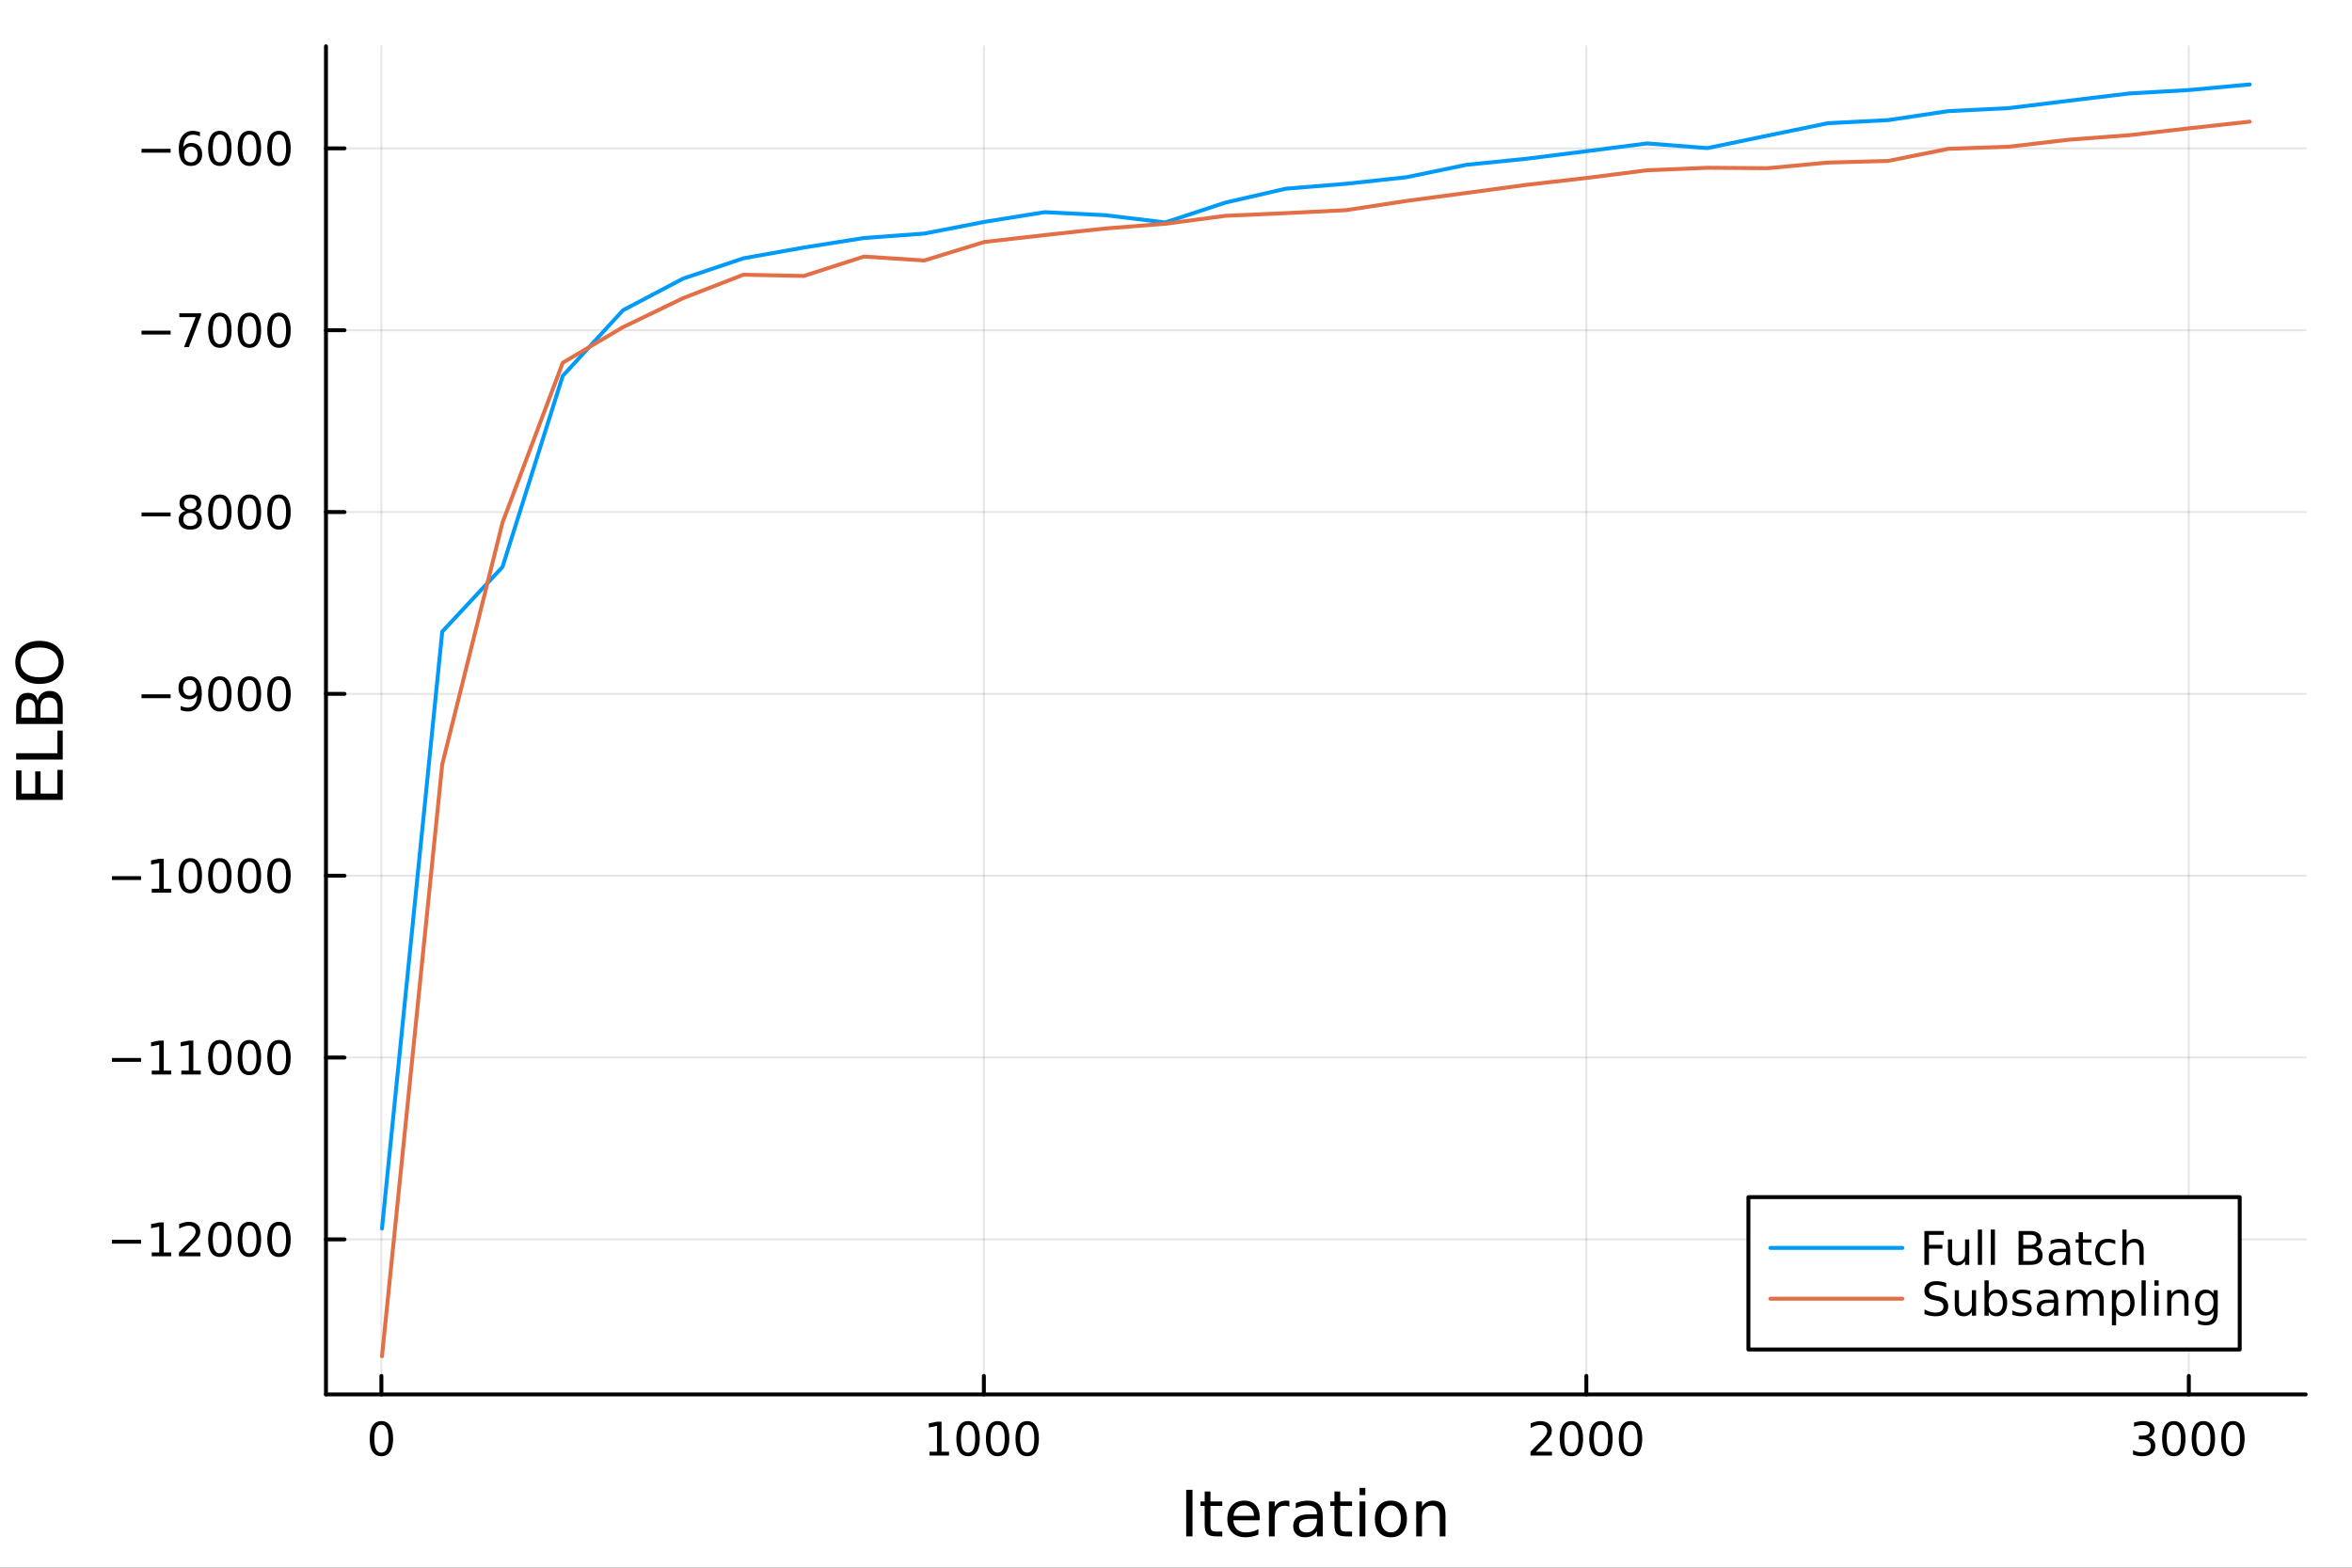 <?xml version="1.0" encoding="utf-8"?>
<svg xmlns="http://www.w3.org/2000/svg" xmlns:xlink="http://www.w3.org/1999/xlink" width="600" height="400" viewBox="0 0 2400 1600">
<rect x="0" y="0" width="2400" height="1600" fill="#333333" stroke="none"/>
<defs>
  <clipPath id="clip360">
    <rect x="0" y="0" width="2400" height="1600"/>
  </clipPath>
</defs>
<path clip-path="url(#clip360)" d="M0 1600 L2400 1600 L2400 0 L0 0  Z" fill="#ffffff" fill-rule="evenodd" fill-opacity="1"/>
<defs>
  <clipPath id="clip361">
    <rect x="480" y="0" width="1681" height="1600"/>
  </clipPath>
</defs>
<path clip-path="url(#clip360)" d="M332.62 1423.18 L2352.76 1423.18 L2352.76 47.244 L332.62 47.244  Z" fill="#ffffff" fill-rule="evenodd" fill-opacity="1"/>
<defs>
  <clipPath id="clip362">
    <rect x="332" y="47" width="2021" height="1377"/>
  </clipPath>
</defs>
<polyline clip-path="url(#clip362)" style="stroke:#000000; stroke-linecap:round; stroke-linejoin:round; stroke-width:2; stroke-opacity:0.1; fill:none" points="389.179,1423.18 389.179,47.244 "/>
<polyline clip-path="url(#clip362)" style="stroke:#000000; stroke-linecap:round; stroke-linejoin:round; stroke-width:2; stroke-opacity:0.1; fill:none" points="1003.95,1423.18 1003.95,47.244 "/>
<polyline clip-path="url(#clip362)" style="stroke:#000000; stroke-linecap:round; stroke-linejoin:round; stroke-width:2; stroke-opacity:0.1; fill:none" points="1618.72,1423.18 1618.72,47.244 "/>
<polyline clip-path="url(#clip362)" style="stroke:#000000; stroke-linecap:round; stroke-linejoin:round; stroke-width:2; stroke-opacity:0.1; fill:none" points="2233.49,1423.18 2233.49,47.244 "/>
<polyline clip-path="url(#clip362)" style="stroke:#000000; stroke-linecap:round; stroke-linejoin:round; stroke-width:2; stroke-opacity:0.1; fill:none" points="332.62,1264.92 2352.76,1264.92 "/>
<polyline clip-path="url(#clip362)" style="stroke:#000000; stroke-linecap:round; stroke-linejoin:round; stroke-width:2; stroke-opacity:0.1; fill:none" points="332.62,1079.34 2352.76,1079.34 "/>
<polyline clip-path="url(#clip362)" style="stroke:#000000; stroke-linecap:round; stroke-linejoin:round; stroke-width:2; stroke-opacity:0.1; fill:none" points="332.62,893.756 2352.76,893.756 "/>
<polyline clip-path="url(#clip362)" style="stroke:#000000; stroke-linecap:round; stroke-linejoin:round; stroke-width:2; stroke-opacity:0.1; fill:none" points="332.62,708.177 2352.76,708.177 "/>
<polyline clip-path="url(#clip362)" style="stroke:#000000; stroke-linecap:round; stroke-linejoin:round; stroke-width:2; stroke-opacity:0.1; fill:none" points="332.62,522.597 2352.76,522.597 "/>
<polyline clip-path="url(#clip362)" style="stroke:#000000; stroke-linecap:round; stroke-linejoin:round; stroke-width:2; stroke-opacity:0.1; fill:none" points="332.62,337.017 2352.76,337.017 "/>
<polyline clip-path="url(#clip362)" style="stroke:#000000; stroke-linecap:round; stroke-linejoin:round; stroke-width:2; stroke-opacity:0.1; fill:none" points="332.62,151.438 2352.76,151.438 "/>
<polyline clip-path="url(#clip360)" style="stroke:#000000; stroke-linecap:round; stroke-linejoin:round; stroke-width:4; stroke-opacity:1; fill:none" points="332.62,1423.18 2352.76,1423.18 "/>
<polyline clip-path="url(#clip360)" style="stroke:#000000; stroke-linecap:round; stroke-linejoin:round; stroke-width:4; stroke-opacity:1; fill:none" points="389.179,1423.18 389.179,1404.28 "/>
<polyline clip-path="url(#clip360)" style="stroke:#000000; stroke-linecap:round; stroke-linejoin:round; stroke-width:4; stroke-opacity:1; fill:none" points="1003.95,1423.18 1003.95,1404.28 "/>
<polyline clip-path="url(#clip360)" style="stroke:#000000; stroke-linecap:round; stroke-linejoin:round; stroke-width:4; stroke-opacity:1; fill:none" points="1618.72,1423.18 1618.72,1404.28 "/>
<polyline clip-path="url(#clip360)" style="stroke:#000000; stroke-linecap:round; stroke-linejoin:round; stroke-width:4; stroke-opacity:1; fill:none" points="2233.49,1423.18 2233.49,1404.28 "/>
<path clip-path="url(#clip360)" d="M389.179 1454.1 Q385.568 1454.1 383.739 1457.66 Q381.934 1461.2 381.934 1468.33 Q381.934 1475.44 383.739 1479.01 Q385.568 1482.55 389.179 1482.55 Q392.813 1482.55 394.619 1479.01 Q396.448 1475.44 396.448 1468.33 Q396.448 1461.2 394.619 1457.66 Q392.813 1454.1 389.179 1454.1 M389.179 1450.39 Q394.989 1450.39 398.045 1455 Q401.124 1459.58 401.124 1468.33 Q401.124 1477.06 398.045 1481.67 Q394.989 1486.25 389.179 1486.25 Q383.369 1486.25 380.29 1481.67 Q377.235 1477.06 377.235 1468.33 Q377.235 1459.58 380.29 1455 Q383.369 1450.39 389.179 1450.39 Z" fill="#000000" fill-rule="nonzero" fill-opacity="1" /><path clip-path="url(#clip360)" d="M948.475 1481.64 L956.114 1481.64 L956.114 1455.28 L947.804 1456.95 L947.804 1452.69 L956.068 1451.02 L960.744 1451.02 L960.744 1481.64 L968.383 1481.64 L968.383 1485.58 L948.475 1485.58 L948.475 1481.64 Z" fill="#000000" fill-rule="nonzero" fill-opacity="1" /><path clip-path="url(#clip360)" d="M987.827 1454.1 Q984.216 1454.1 982.387 1457.66 Q980.582 1461.2 980.582 1468.33 Q980.582 1475.44 982.387 1479.01 Q984.216 1482.55 987.827 1482.55 Q991.461 1482.55 993.267 1479.01 Q995.095 1475.44 995.095 1468.33 Q995.095 1461.2 993.267 1457.66 Q991.461 1454.1 987.827 1454.1 M987.827 1450.39 Q993.637 1450.39 996.693 1455 Q999.771 1459.58 999.771 1468.33 Q999.771 1477.06 996.693 1481.67 Q993.637 1486.25 987.827 1486.25 Q982.017 1486.25 978.938 1481.67 Q975.883 1477.06 975.883 1468.33 Q975.883 1459.58 978.938 1455 Q982.017 1450.39 987.827 1450.39 Z" fill="#000000" fill-rule="nonzero" fill-opacity="1" /><path clip-path="url(#clip360)" d="M1017.99 1454.1 Q1014.38 1454.1 1012.55 1457.66 Q1010.74 1461.2 1010.74 1468.33 Q1010.74 1475.44 1012.55 1479.01 Q1014.38 1482.55 1017.99 1482.55 Q1021.62 1482.55 1023.43 1479.01 Q1025.26 1475.44 1025.26 1468.33 Q1025.26 1461.2 1023.43 1457.66 Q1021.62 1454.1 1017.99 1454.1 M1017.99 1450.39 Q1023.8 1450.39 1026.85 1455 Q1029.93 1459.58 1029.93 1468.33 Q1029.93 1477.06 1026.85 1481.67 Q1023.8 1486.25 1017.99 1486.25 Q1012.18 1486.25 1009.1 1481.67 Q1006.04 1477.06 1006.04 1468.33 Q1006.04 1459.58 1009.1 1455 Q1012.18 1450.39 1017.99 1450.39 Z" fill="#000000" fill-rule="nonzero" fill-opacity="1" /><path clip-path="url(#clip360)" d="M1048.15 1454.1 Q1044.54 1454.1 1042.71 1457.66 Q1040.91 1461.2 1040.91 1468.33 Q1040.91 1475.44 1042.71 1479.01 Q1044.54 1482.55 1048.15 1482.55 Q1051.78 1482.55 1053.59 1479.01 Q1055.42 1475.44 1055.42 1468.33 Q1055.42 1461.2 1053.59 1457.66 Q1051.78 1454.1 1048.15 1454.1 M1048.15 1450.39 Q1053.96 1450.39 1057.02 1455 Q1060.1 1459.58 1060.1 1468.33 Q1060.1 1477.06 1057.02 1481.67 Q1053.96 1486.25 1048.15 1486.25 Q1042.34 1486.25 1039.26 1481.67 Q1036.21 1477.06 1036.21 1468.33 Q1036.21 1459.58 1039.26 1455 Q1042.34 1450.39 1048.15 1450.39 Z" fill="#000000" fill-rule="nonzero" fill-opacity="1" /><path clip-path="url(#clip360)" d="M1567.33 1481.64 L1583.65 1481.64 L1583.65 1485.58 L1561.71 1485.58 L1561.71 1481.64 Q1564.37 1478.89 1568.95 1474.26 Q1573.56 1469.61 1574.74 1468.27 Q1576.98 1465.74 1577.86 1464.01 Q1578.77 1462.25 1578.77 1460.56 Q1578.77 1457.8 1576.82 1456.07 Q1574.9 1454.33 1571.8 1454.33 Q1569.6 1454.33 1567.15 1455.09 Q1564.72 1455.86 1561.94 1457.41 L1561.94 1452.69 Q1564.76 1451.55 1567.22 1450.97 Q1569.67 1450.39 1571.71 1450.39 Q1577.08 1450.39 1580.27 1453.08 Q1583.47 1455.77 1583.47 1460.26 Q1583.47 1462.39 1582.66 1464.31 Q1581.87 1466.2 1579.76 1468.8 Q1579.18 1469.47 1576.08 1472.69 Q1572.98 1475.88 1567.33 1481.64 Z" fill="#000000" fill-rule="nonzero" fill-opacity="1" /><path clip-path="url(#clip360)" d="M1603.47 1454.1 Q1599.85 1454.1 1598.03 1457.66 Q1596.22 1461.2 1596.22 1468.33 Q1596.22 1475.44 1598.03 1479.01 Q1599.85 1482.55 1603.47 1482.55 Q1607.1 1482.55 1608.91 1479.01 Q1610.73 1475.44 1610.73 1468.33 Q1610.73 1461.2 1608.91 1457.66 Q1607.1 1454.1 1603.47 1454.1 M1603.47 1450.39 Q1609.28 1450.39 1612.33 1455 Q1615.41 1459.58 1615.41 1468.33 Q1615.41 1477.06 1612.33 1481.67 Q1609.28 1486.25 1603.47 1486.25 Q1597.66 1486.25 1594.58 1481.67 Q1591.52 1477.06 1591.52 1468.33 Q1591.52 1459.58 1594.58 1455 Q1597.66 1450.39 1603.47 1450.39 Z" fill="#000000" fill-rule="nonzero" fill-opacity="1" /><path clip-path="url(#clip360)" d="M1633.63 1454.1 Q1630.02 1454.1 1628.19 1457.66 Q1626.38 1461.2 1626.38 1468.33 Q1626.38 1475.44 1628.19 1479.01 Q1630.02 1482.55 1633.63 1482.55 Q1637.26 1482.55 1639.07 1479.01 Q1640.9 1475.44 1640.9 1468.33 Q1640.9 1461.2 1639.07 1457.66 Q1637.26 1454.1 1633.63 1454.1 M1633.63 1450.39 Q1639.44 1450.39 1642.49 1455 Q1645.57 1459.58 1645.57 1468.33 Q1645.57 1477.06 1642.49 1481.67 Q1639.44 1486.25 1633.63 1486.25 Q1627.82 1486.25 1624.74 1481.67 Q1621.68 1477.06 1621.68 1468.33 Q1621.68 1459.58 1624.74 1455 Q1627.82 1450.39 1633.63 1450.39 Z" fill="#000000" fill-rule="nonzero" fill-opacity="1" /><path clip-path="url(#clip360)" d="M1663.79 1454.1 Q1660.18 1454.1 1658.35 1457.66 Q1656.54 1461.2 1656.54 1468.33 Q1656.54 1475.44 1658.35 1479.01 Q1660.18 1482.55 1663.79 1482.55 Q1667.42 1482.55 1669.23 1479.01 Q1671.06 1475.44 1671.06 1468.33 Q1671.06 1461.2 1669.23 1457.66 Q1667.42 1454.1 1663.79 1454.1 M1663.79 1450.39 Q1669.6 1450.39 1672.65 1455 Q1675.73 1459.58 1675.73 1468.33 Q1675.73 1477.06 1672.65 1481.67 Q1669.6 1486.25 1663.79 1486.25 Q1657.98 1486.25 1654.9 1481.67 Q1651.84 1477.06 1651.84 1468.33 Q1651.84 1459.58 1654.9 1455 Q1657.98 1450.39 1663.79 1450.39 Z" fill="#000000" fill-rule="nonzero" fill-opacity="1" /><path clip-path="url(#clip360)" d="M2192.17 1466.95 Q2195.53 1467.66 2197.4 1469.93 Q2199.3 1472.2 2199.3 1475.53 Q2199.3 1480.65 2195.78 1483.45 Q2192.26 1486.25 2185.78 1486.25 Q2183.61 1486.25 2181.29 1485.81 Q2179 1485.39 2176.55 1484.54 L2176.55 1480.02 Q2178.49 1481.16 2180.81 1481.74 Q2183.12 1482.32 2185.64 1482.32 Q2190.04 1482.32 2192.33 1480.58 Q2194.65 1478.84 2194.65 1475.53 Q2194.65 1472.48 2192.5 1470.77 Q2190.37 1469.03 2186.55 1469.03 L2182.52 1469.03 L2182.52 1465.19 L2186.73 1465.19 Q2190.18 1465.19 2192.01 1463.82 Q2193.84 1462.43 2193.84 1459.84 Q2193.84 1457.18 2191.94 1455.77 Q2190.06 1454.33 2186.55 1454.33 Q2184.62 1454.33 2182.43 1454.75 Q2180.23 1455.16 2177.59 1456.04 L2177.59 1451.88 Q2180.25 1451.14 2182.56 1450.77 Q2184.9 1450.39 2186.96 1450.39 Q2192.29 1450.39 2195.39 1452.83 Q2198.49 1455.23 2198.49 1459.35 Q2198.49 1462.22 2196.85 1464.21 Q2195.2 1466.18 2192.17 1466.95 Z" fill="#000000" fill-rule="nonzero" fill-opacity="1" /><path clip-path="url(#clip360)" d="M2218.17 1454.1 Q2214.56 1454.1 2212.73 1457.66 Q2210.92 1461.2 2210.92 1468.33 Q2210.92 1475.44 2212.73 1479.01 Q2214.56 1482.55 2218.17 1482.55 Q2221.8 1482.55 2223.61 1479.01 Q2225.43 1475.44 2225.43 1468.33 Q2225.43 1461.2 2223.61 1457.66 Q2221.8 1454.1 2218.17 1454.1 M2218.17 1450.39 Q2223.98 1450.39 2227.03 1455 Q2230.11 1459.58 2230.11 1468.33 Q2230.11 1477.06 2227.03 1481.67 Q2223.98 1486.25 2218.17 1486.25 Q2212.36 1486.25 2209.28 1481.67 Q2206.22 1477.06 2206.22 1468.33 Q2206.22 1459.58 2209.28 1455 Q2212.36 1450.39 2218.17 1450.39 Z" fill="#000000" fill-rule="nonzero" fill-opacity="1" /><path clip-path="url(#clip360)" d="M2248.33 1454.1 Q2244.72 1454.1 2242.89 1457.66 Q2241.08 1461.2 2241.08 1468.33 Q2241.08 1475.44 2242.89 1479.01 Q2244.72 1482.55 2248.33 1482.55 Q2251.96 1482.55 2253.77 1479.01 Q2255.6 1475.44 2255.6 1468.33 Q2255.6 1461.2 2253.77 1457.66 Q2251.96 1454.1 2248.33 1454.1 M2248.33 1450.39 Q2254.14 1450.39 2257.19 1455 Q2260.27 1459.58 2260.27 1468.33 Q2260.27 1477.06 2257.19 1481.67 Q2254.14 1486.25 2248.33 1486.25 Q2242.52 1486.25 2239.44 1481.67 Q2236.38 1477.06 2236.38 1468.33 Q2236.38 1459.58 2239.44 1455 Q2242.52 1450.39 2248.33 1450.39 Z" fill="#000000" fill-rule="nonzero" fill-opacity="1" /><path clip-path="url(#clip360)" d="M2278.49 1454.1 Q2274.88 1454.1 2273.05 1457.66 Q2271.24 1461.2 2271.24 1468.33 Q2271.24 1475.44 2273.05 1479.01 Q2274.88 1482.55 2278.49 1482.55 Q2282.12 1482.55 2283.93 1479.01 Q2285.76 1475.44 2285.76 1468.33 Q2285.76 1461.2 2283.93 1457.66 Q2282.12 1454.1 2278.49 1454.1 M2278.49 1450.39 Q2284.3 1450.39 2287.36 1455 Q2290.43 1459.58 2290.43 1468.33 Q2290.43 1477.06 2287.36 1481.67 Q2284.3 1486.25 2278.49 1486.25 Q2272.68 1486.25 2269.6 1481.67 Q2266.55 1477.06 2266.55 1468.33 Q2266.55 1459.58 2269.6 1455 Q2272.68 1450.39 2278.49 1450.39 Z" fill="#000000" fill-rule="nonzero" fill-opacity="1" /><path clip-path="url(#clip360)" d="M1210.41 1520.52 L1216.84 1520.52 L1216.84 1568.04 L1210.41 1568.04 L1210.41 1520.52 Z" fill="#000000" fill-rule="nonzero" fill-opacity="1" /><path clip-path="url(#clip360)" d="M1235.17 1522.27 L1235.17 1532.4 L1247.23 1532.4 L1247.23 1536.95 L1235.17 1536.95 L1235.17 1556.3 Q1235.17 1560.66 1236.35 1561.9 Q1237.56 1563.14 1241.22 1563.14 L1247.23 1563.14 L1247.23 1568.04 L1241.22 1568.04 Q1234.44 1568.04 1231.86 1565.53 Q1229.28 1562.98 1229.28 1556.3 L1229.28 1536.95 L1224.99 1536.95 L1224.99 1532.4 L1229.28 1532.4 L1229.28 1522.27 L1235.17 1522.27 Z" fill="#000000" fill-rule="nonzero" fill-opacity="1" /><path clip-path="url(#clip360)" d="M1285.43 1548.76 L1285.43 1551.62 L1258.5 1551.62 Q1258.88 1557.67 1262.13 1560.85 Q1265.41 1564 1271.23 1564 Q1274.61 1564 1277.76 1563.17 Q1280.94 1562.35 1284.06 1560.69 L1284.06 1566.23 Q1280.91 1567.57 1277.6 1568.27 Q1274.29 1568.97 1270.88 1568.97 Q1262.35 1568.97 1257.36 1564 Q1252.39 1559.04 1252.39 1550.57 Q1252.39 1541.82 1257.1 1536.69 Q1261.84 1531.54 1269.86 1531.54 Q1277.06 1531.54 1281.23 1536.18 Q1285.43 1540.8 1285.43 1548.76 M1279.57 1547.04 Q1279.51 1542.23 1276.87 1539.37 Q1274.26 1536.5 1269.93 1536.5 Q1265.03 1536.5 1262.07 1539.27 Q1259.14 1542.04 1258.69 1547.07 L1279.57 1547.04 Z" fill="#000000" fill-rule="nonzero" fill-opacity="1" /><path clip-path="url(#clip360)" d="M1315.7 1537.87 Q1314.71 1537.3 1313.53 1537.04 Q1312.39 1536.76 1310.99 1536.76 Q1306.02 1536.76 1303.35 1540 Q1300.71 1543.22 1300.71 1549.27 L1300.71 1568.04 L1294.82 1568.04 L1294.82 1532.4 L1300.71 1532.4 L1300.71 1537.93 Q1302.55 1534.69 1305.51 1533.13 Q1308.47 1531.54 1312.71 1531.54 Q1313.31 1531.54 1314.04 1531.63 Q1314.77 1531.7 1315.67 1531.85 L1315.7 1537.87 Z" fill="#000000" fill-rule="nonzero" fill-opacity="1" /><path clip-path="url(#clip360)" d="M1338.04 1550.12 Q1330.94 1550.12 1328.21 1551.75 Q1325.47 1553.37 1325.47 1557.29 Q1325.47 1560.4 1327.51 1562.25 Q1329.57 1564.07 1333.11 1564.07 Q1337.98 1564.07 1340.91 1560.63 Q1343.87 1557.16 1343.87 1551.43 L1343.87 1550.12 L1338.04 1550.12 M1349.72 1547.71 L1349.72 1568.04 L1343.87 1568.04 L1343.87 1562.63 Q1341.86 1565.88 1338.87 1567.44 Q1335.88 1568.97 1331.55 1568.97 Q1326.07 1568.97 1322.83 1565.91 Q1319.61 1562.82 1319.61 1557.67 Q1319.61 1551.65 1323.62 1548.6 Q1327.67 1545.54 1335.65 1545.54 L1343.87 1545.54 L1343.87 1544.97 Q1343.87 1540.93 1341.19 1538.73 Q1338.55 1536.5 1333.74 1536.5 Q1330.69 1536.5 1327.79 1537.23 Q1324.9 1537.97 1322.22 1539.43 L1322.22 1534.02 Q1325.44 1532.78 1328.46 1532.17 Q1331.48 1531.54 1334.35 1531.54 Q1342.08 1531.54 1345.9 1535.55 Q1349.72 1539.56 1349.72 1547.71 Z" fill="#000000" fill-rule="nonzero" fill-opacity="1" /><path clip-path="url(#clip360)" d="M1367.58 1522.27 L1367.58 1532.4 L1379.64 1532.4 L1379.64 1536.95 L1367.58 1536.95 L1367.58 1556.3 Q1367.58 1560.66 1368.76 1561.9 Q1369.97 1563.14 1373.63 1563.14 L1379.64 1563.14 L1379.64 1568.04 L1373.63 1568.04 Q1366.85 1568.04 1364.27 1565.53 Q1361.69 1562.98 1361.69 1556.3 L1361.69 1536.95 L1357.39 1536.95 L1357.39 1532.4 L1361.69 1532.4 L1361.69 1522.27 L1367.58 1522.27 Z" fill="#000000" fill-rule="nonzero" fill-opacity="1" /><path clip-path="url(#clip360)" d="M1387.34 1532.4 L1393.2 1532.4 L1393.2 1568.04 L1387.34 1568.04 L1387.34 1532.4 M1387.34 1518.52 L1393.2 1518.52 L1393.2 1525.93 L1387.34 1525.93 L1387.34 1518.52 Z" fill="#000000" fill-rule="nonzero" fill-opacity="1" /><path clip-path="url(#clip360)" d="M1419.27 1536.5 Q1414.56 1536.5 1411.82 1540.19 Q1409.08 1543.85 1409.08 1550.25 Q1409.08 1556.65 1411.79 1560.34 Q1414.53 1564 1419.27 1564 Q1423.95 1564 1426.68 1560.31 Q1429.42 1556.62 1429.42 1550.25 Q1429.42 1543.92 1426.68 1540.23 Q1423.95 1536.5 1419.27 1536.5 M1419.27 1531.54 Q1426.91 1531.54 1431.27 1536.5 Q1435.63 1541.47 1435.63 1550.25 Q1435.63 1559 1431.27 1564 Q1426.91 1568.97 1419.27 1568.97 Q1411.6 1568.97 1407.24 1564 Q1402.91 1559 1402.91 1550.25 Q1402.91 1541.47 1407.24 1536.5 Q1411.6 1531.54 1419.27 1531.54 Z" fill="#000000" fill-rule="nonzero" fill-opacity="1" /><path clip-path="url(#clip360)" d="M1474.97 1546.53 L1474.97 1568.04 L1469.11 1568.04 L1469.11 1546.72 Q1469.11 1541.66 1467.14 1539.14 Q1465.16 1536.63 1461.22 1536.63 Q1456.48 1536.63 1453.74 1539.65 Q1451 1542.68 1451 1547.9 L1451 1568.04 L1445.11 1568.04 L1445.11 1532.4 L1451 1532.4 L1451 1537.93 Q1453.1 1534.72 1455.93 1533.13 Q1458.8 1531.54 1462.52 1531.54 Q1468.67 1531.54 1471.82 1535.36 Q1474.97 1539.14 1474.97 1546.53 Z" fill="#000000" fill-rule="nonzero" fill-opacity="1" /><polyline clip-path="url(#clip360)" style="stroke:#000000; stroke-linecap:round; stroke-linejoin:round; stroke-width:4; stroke-opacity:1; fill:none" points="332.62,1423.18 332.62,47.244 "/>
<polyline clip-path="url(#clip360)" style="stroke:#000000; stroke-linecap:round; stroke-linejoin:round; stroke-width:4; stroke-opacity:1; fill:none" points="332.62,1264.92 351.518,1264.92 "/>
<polyline clip-path="url(#clip360)" style="stroke:#000000; stroke-linecap:round; stroke-linejoin:round; stroke-width:4; stroke-opacity:1; fill:none" points="332.62,1079.34 351.518,1079.34 "/>
<polyline clip-path="url(#clip360)" style="stroke:#000000; stroke-linecap:round; stroke-linejoin:round; stroke-width:4; stroke-opacity:1; fill:none" points="332.62,893.756 351.518,893.756 "/>
<polyline clip-path="url(#clip360)" style="stroke:#000000; stroke-linecap:round; stroke-linejoin:round; stroke-width:4; stroke-opacity:1; fill:none" points="332.62,708.177 351.518,708.177 "/>
<polyline clip-path="url(#clip360)" style="stroke:#000000; stroke-linecap:round; stroke-linejoin:round; stroke-width:4; stroke-opacity:1; fill:none" points="332.62,522.597 351.518,522.597 "/>
<polyline clip-path="url(#clip360)" style="stroke:#000000; stroke-linecap:round; stroke-linejoin:round; stroke-width:4; stroke-opacity:1; fill:none" points="332.62,337.017 351.518,337.017 "/>
<polyline clip-path="url(#clip360)" style="stroke:#000000; stroke-linecap:round; stroke-linejoin:round; stroke-width:4; stroke-opacity:1; fill:none" points="332.62,151.438 351.518,151.438 "/>
<path clip-path="url(#clip360)" d="M114.26 1265.37 L143.936 1265.37 L143.936 1269.3 L114.26 1269.3 L114.26 1265.37 Z" fill="#000000" fill-rule="nonzero" fill-opacity="1" /><path clip-path="url(#clip360)" d="M154.839 1278.26 L162.477 1278.26 L162.477 1251.89 L154.167 1253.56 L154.167 1249.3 L162.431 1247.64 L167.107 1247.64 L167.107 1278.26 L174.746 1278.26 L174.746 1282.2 L154.839 1282.2 L154.839 1278.26 Z" fill="#000000" fill-rule="nonzero" fill-opacity="1" /><path clip-path="url(#clip360)" d="M188.218 1278.26 L204.537 1278.26 L204.537 1282.2 L182.593 1282.2 L182.593 1278.26 Q185.255 1275.51 189.838 1270.88 Q194.445 1266.22 195.625 1264.88 Q197.871 1262.36 198.75 1260.62 Q199.653 1258.86 199.653 1257.17 Q199.653 1254.42 197.709 1252.68 Q195.787 1250.95 192.686 1250.95 Q190.487 1250.95 188.033 1251.71 Q185.602 1252.47 182.825 1254.02 L182.825 1249.3 Q185.649 1248.17 188.102 1247.59 Q190.556 1247.01 192.593 1247.01 Q197.963 1247.01 201.158 1249.7 Q204.352 1252.38 204.352 1256.87 Q204.352 1259 203.542 1260.92 Q202.755 1262.82 200.649 1265.41 Q200.07 1266.08 196.968 1269.3 Q193.866 1272.5 188.218 1278.26 Z" fill="#000000" fill-rule="nonzero" fill-opacity="1" /><path clip-path="url(#clip360)" d="M224.352 1250.71 Q220.741 1250.71 218.912 1254.28 Q217.107 1257.82 217.107 1264.95 Q217.107 1272.06 218.912 1275.62 Q220.741 1279.16 224.352 1279.16 Q227.986 1279.16 229.792 1275.62 Q231.621 1272.06 231.621 1264.95 Q231.621 1257.82 229.792 1254.28 Q227.986 1250.71 224.352 1250.71 M224.352 1247.01 Q230.162 1247.01 233.218 1251.62 Q236.297 1256.2 236.297 1264.95 Q236.297 1273.68 233.218 1278.28 Q230.162 1282.87 224.352 1282.87 Q218.542 1282.87 215.463 1278.28 Q212.408 1273.68 212.408 1264.95 Q212.408 1256.2 215.463 1251.62 Q218.542 1247.01 224.352 1247.01 Z" fill="#000000" fill-rule="nonzero" fill-opacity="1" /><path clip-path="url(#clip360)" d="M254.514 1250.71 Q250.903 1250.71 249.074 1254.28 Q247.269 1257.82 247.269 1264.95 Q247.269 1272.06 249.074 1275.62 Q250.903 1279.16 254.514 1279.16 Q258.148 1279.16 259.954 1275.62 Q261.783 1272.06 261.783 1264.95 Q261.783 1257.82 259.954 1254.28 Q258.148 1250.71 254.514 1250.71 M254.514 1247.01 Q260.324 1247.01 263.38 1251.62 Q266.458 1256.2 266.458 1264.95 Q266.458 1273.68 263.38 1278.28 Q260.324 1282.87 254.514 1282.87 Q248.704 1282.87 245.625 1278.28 Q242.57 1273.68 242.57 1264.95 Q242.57 1256.2 245.625 1251.62 Q248.704 1247.01 254.514 1247.01 Z" fill="#000000" fill-rule="nonzero" fill-opacity="1" /><path clip-path="url(#clip360)" d="M284.676 1250.71 Q281.065 1250.71 279.236 1254.28 Q277.431 1257.82 277.431 1264.95 Q277.431 1272.06 279.236 1275.62 Q281.065 1279.16 284.676 1279.16 Q288.31 1279.16 290.116 1275.62 Q291.944 1272.06 291.944 1264.95 Q291.944 1257.82 290.116 1254.28 Q288.31 1250.71 284.676 1250.71 M284.676 1247.01 Q290.486 1247.01 293.542 1251.62 Q296.62 1256.2 296.62 1264.95 Q296.62 1273.68 293.542 1278.28 Q290.486 1282.87 284.676 1282.87 Q278.866 1282.87 275.787 1278.28 Q272.732 1273.68 272.732 1264.95 Q272.732 1256.2 275.787 1251.62 Q278.866 1247.01 284.676 1247.01 Z" fill="#000000" fill-rule="nonzero" fill-opacity="1" /><path clip-path="url(#clip360)" d="M114.26 1079.79 L143.936 1079.79 L143.936 1083.72 L114.26 1083.72 L114.26 1079.79 Z" fill="#000000" fill-rule="nonzero" fill-opacity="1" /><path clip-path="url(#clip360)" d="M154.839 1092.68 L162.477 1092.68 L162.477 1066.32 L154.167 1067.98 L154.167 1063.72 L162.431 1062.06 L167.107 1062.06 L167.107 1092.68 L174.746 1092.68 L174.746 1096.62 L154.839 1096.62 L154.839 1092.68 Z" fill="#000000" fill-rule="nonzero" fill-opacity="1" /><path clip-path="url(#clip360)" d="M185.001 1092.68 L192.639 1092.68 L192.639 1066.32 L184.329 1067.98 L184.329 1063.72 L192.593 1062.06 L197.269 1062.06 L197.269 1092.68 L204.908 1092.68 L204.908 1096.62 L185.001 1096.62 L185.001 1092.68 Z" fill="#000000" fill-rule="nonzero" fill-opacity="1" /><path clip-path="url(#clip360)" d="M224.352 1065.13 Q220.741 1065.13 218.912 1068.7 Q217.107 1072.24 217.107 1079.37 Q217.107 1086.48 218.912 1090.04 Q220.741 1093.58 224.352 1093.58 Q227.986 1093.58 229.792 1090.04 Q231.621 1086.48 231.621 1079.37 Q231.621 1072.24 229.792 1068.7 Q227.986 1065.13 224.352 1065.13 M224.352 1061.43 Q230.162 1061.43 233.218 1066.04 Q236.297 1070.62 236.297 1079.37 Q236.297 1088.1 233.218 1092.7 Q230.162 1097.29 224.352 1097.29 Q218.542 1097.29 215.463 1092.7 Q212.408 1088.1 212.408 1079.37 Q212.408 1070.62 215.463 1066.04 Q218.542 1061.43 224.352 1061.43 Z" fill="#000000" fill-rule="nonzero" fill-opacity="1" /><path clip-path="url(#clip360)" d="M254.514 1065.13 Q250.903 1065.13 249.074 1068.7 Q247.269 1072.24 247.269 1079.37 Q247.269 1086.48 249.074 1090.04 Q250.903 1093.58 254.514 1093.58 Q258.148 1093.58 259.954 1090.04 Q261.783 1086.48 261.783 1079.37 Q261.783 1072.24 259.954 1068.7 Q258.148 1065.13 254.514 1065.13 M254.514 1061.43 Q260.324 1061.43 263.38 1066.04 Q266.458 1070.62 266.458 1079.37 Q266.458 1088.1 263.38 1092.7 Q260.324 1097.29 254.514 1097.29 Q248.704 1097.29 245.625 1092.7 Q242.57 1088.1 242.57 1079.37 Q242.57 1070.62 245.625 1066.04 Q248.704 1061.43 254.514 1061.43 Z" fill="#000000" fill-rule="nonzero" fill-opacity="1" /><path clip-path="url(#clip360)" d="M284.676 1065.13 Q281.065 1065.13 279.236 1068.7 Q277.431 1072.24 277.431 1079.37 Q277.431 1086.48 279.236 1090.04 Q281.065 1093.58 284.676 1093.58 Q288.31 1093.58 290.116 1090.04 Q291.944 1086.48 291.944 1079.37 Q291.944 1072.24 290.116 1068.7 Q288.31 1065.13 284.676 1065.13 M284.676 1061.43 Q290.486 1061.43 293.542 1066.04 Q296.62 1070.62 296.62 1079.37 Q296.62 1088.1 293.542 1092.7 Q290.486 1097.29 284.676 1097.29 Q278.866 1097.29 275.787 1092.7 Q272.732 1088.1 272.732 1079.37 Q272.732 1070.62 275.787 1066.04 Q278.866 1061.43 284.676 1061.43 Z" fill="#000000" fill-rule="nonzero" fill-opacity="1" /><path clip-path="url(#clip360)" d="M114.26 894.208 L143.936 894.208 L143.936 898.143 L114.26 898.143 L114.26 894.208 Z" fill="#000000" fill-rule="nonzero" fill-opacity="1" /><path clip-path="url(#clip360)" d="M154.839 907.101 L162.477 907.101 L162.477 880.735 L154.167 882.402 L154.167 878.143 L162.431 876.476 L167.107 876.476 L167.107 907.101 L174.746 907.101 L174.746 911.036 L154.839 911.036 L154.839 907.101 Z" fill="#000000" fill-rule="nonzero" fill-opacity="1" /><path clip-path="url(#clip360)" d="M194.19 879.555 Q190.579 879.555 188.75 883.12 Q186.945 886.661 186.945 893.791 Q186.945 900.897 188.75 904.462 Q190.579 908.004 194.19 908.004 Q197.825 908.004 199.63 904.462 Q201.459 900.897 201.459 893.791 Q201.459 886.661 199.63 883.12 Q197.825 879.555 194.19 879.555 M194.19 875.851 Q200 875.851 203.056 880.458 Q206.135 885.041 206.135 893.791 Q206.135 902.518 203.056 907.124 Q200 911.708 194.19 911.708 Q188.38 911.708 185.301 907.124 Q182.246 902.518 182.246 893.791 Q182.246 885.041 185.301 880.458 Q188.38 875.851 194.19 875.851 Z" fill="#000000" fill-rule="nonzero" fill-opacity="1" /><path clip-path="url(#clip360)" d="M224.352 879.555 Q220.741 879.555 218.912 883.12 Q217.107 886.661 217.107 893.791 Q217.107 900.897 218.912 904.462 Q220.741 908.004 224.352 908.004 Q227.986 908.004 229.792 904.462 Q231.621 900.897 231.621 893.791 Q231.621 886.661 229.792 883.12 Q227.986 879.555 224.352 879.555 M224.352 875.851 Q230.162 875.851 233.218 880.458 Q236.297 885.041 236.297 893.791 Q236.297 902.518 233.218 907.124 Q230.162 911.708 224.352 911.708 Q218.542 911.708 215.463 907.124 Q212.408 902.518 212.408 893.791 Q212.408 885.041 215.463 880.458 Q218.542 875.851 224.352 875.851 Z" fill="#000000" fill-rule="nonzero" fill-opacity="1" /><path clip-path="url(#clip360)" d="M254.514 879.555 Q250.903 879.555 249.074 883.12 Q247.269 886.661 247.269 893.791 Q247.269 900.897 249.074 904.462 Q250.903 908.004 254.514 908.004 Q258.148 908.004 259.954 904.462 Q261.783 900.897 261.783 893.791 Q261.783 886.661 259.954 883.12 Q258.148 879.555 254.514 879.555 M254.514 875.851 Q260.324 875.851 263.38 880.458 Q266.458 885.041 266.458 893.791 Q266.458 902.518 263.38 907.124 Q260.324 911.708 254.514 911.708 Q248.704 911.708 245.625 907.124 Q242.57 902.518 242.57 893.791 Q242.57 885.041 245.625 880.458 Q248.704 875.851 254.514 875.851 Z" fill="#000000" fill-rule="nonzero" fill-opacity="1" /><path clip-path="url(#clip360)" d="M284.676 879.555 Q281.065 879.555 279.236 883.12 Q277.431 886.661 277.431 893.791 Q277.431 900.897 279.236 904.462 Q281.065 908.004 284.676 908.004 Q288.31 908.004 290.116 904.462 Q291.944 900.897 291.944 893.791 Q291.944 886.661 290.116 883.12 Q288.31 879.555 284.676 879.555 M284.676 875.851 Q290.486 875.851 293.542 880.458 Q296.62 885.041 296.62 893.791 Q296.62 902.518 293.542 907.124 Q290.486 911.708 284.676 911.708 Q278.866 911.708 275.787 907.124 Q272.732 902.518 272.732 893.791 Q272.732 885.041 275.787 880.458 Q278.866 875.851 284.676 875.851 Z" fill="#000000" fill-rule="nonzero" fill-opacity="1" /><path clip-path="url(#clip360)" d="M144.422 708.628 L174.098 708.628 L174.098 712.563 L144.422 712.563 L144.422 708.628 Z" fill="#000000" fill-rule="nonzero" fill-opacity="1" /><path clip-path="url(#clip360)" d="M184.329 724.739 L184.329 720.48 Q186.088 721.313 187.894 721.753 Q189.7 722.193 191.436 722.193 Q196.065 722.193 198.496 719.091 Q200.95 715.966 201.297 709.623 Q199.954 711.614 197.894 712.679 Q195.834 713.744 193.334 713.744 Q188.149 713.744 185.116 710.619 Q182.107 707.471 182.107 702.031 Q182.107 696.707 185.255 693.489 Q188.403 690.272 193.635 690.272 Q199.63 690.272 202.778 694.878 Q205.949 699.461 205.949 708.211 Q205.949 716.383 202.061 721.267 Q198.195 726.128 191.644 726.128 Q189.885 726.128 188.079 725.781 Q186.274 725.433 184.329 724.739 M193.635 710.086 Q196.783 710.086 198.612 707.934 Q200.463 705.781 200.463 702.031 Q200.463 698.304 198.612 696.151 Q196.783 693.975 193.635 693.975 Q190.487 693.975 188.635 696.151 Q186.806 698.304 186.806 702.031 Q186.806 705.781 188.635 707.934 Q190.487 710.086 193.635 710.086 Z" fill="#000000" fill-rule="nonzero" fill-opacity="1" /><path clip-path="url(#clip360)" d="M224.352 693.975 Q220.741 693.975 218.912 697.54 Q217.107 701.082 217.107 708.211 Q217.107 715.318 218.912 718.883 Q220.741 722.424 224.352 722.424 Q227.986 722.424 229.792 718.883 Q231.621 715.318 231.621 708.211 Q231.621 701.082 229.792 697.54 Q227.986 693.975 224.352 693.975 M224.352 690.272 Q230.162 690.272 233.218 694.878 Q236.297 699.461 236.297 708.211 Q236.297 716.938 233.218 721.545 Q230.162 726.128 224.352 726.128 Q218.542 726.128 215.463 721.545 Q212.408 716.938 212.408 708.211 Q212.408 699.461 215.463 694.878 Q218.542 690.272 224.352 690.272 Z" fill="#000000" fill-rule="nonzero" fill-opacity="1" /><path clip-path="url(#clip360)" d="M254.514 693.975 Q250.903 693.975 249.074 697.54 Q247.269 701.082 247.269 708.211 Q247.269 715.318 249.074 718.883 Q250.903 722.424 254.514 722.424 Q258.148 722.424 259.954 718.883 Q261.783 715.318 261.783 708.211 Q261.783 701.082 259.954 697.54 Q258.148 693.975 254.514 693.975 M254.514 690.272 Q260.324 690.272 263.38 694.878 Q266.458 699.461 266.458 708.211 Q266.458 716.938 263.38 721.545 Q260.324 726.128 254.514 726.128 Q248.704 726.128 245.625 721.545 Q242.57 716.938 242.57 708.211 Q242.57 699.461 245.625 694.878 Q248.704 690.272 254.514 690.272 Z" fill="#000000" fill-rule="nonzero" fill-opacity="1" /><path clip-path="url(#clip360)" d="M284.676 693.975 Q281.065 693.975 279.236 697.54 Q277.431 701.082 277.431 708.211 Q277.431 715.318 279.236 718.883 Q281.065 722.424 284.676 722.424 Q288.31 722.424 290.116 718.883 Q291.944 715.318 291.944 708.211 Q291.944 701.082 290.116 697.54 Q288.31 693.975 284.676 693.975 M284.676 690.272 Q290.486 690.272 293.542 694.878 Q296.62 699.461 296.62 708.211 Q296.62 716.938 293.542 721.545 Q290.486 726.128 284.676 726.128 Q278.866 726.128 275.787 721.545 Q272.732 716.938 272.732 708.211 Q272.732 699.461 275.787 694.878 Q278.866 690.272 284.676 690.272 Z" fill="#000000" fill-rule="nonzero" fill-opacity="1" /><path clip-path="url(#clip360)" d="M144.422 523.048 L174.098 523.048 L174.098 526.984 L144.422 526.984 L144.422 523.048 Z" fill="#000000" fill-rule="nonzero" fill-opacity="1" /><path clip-path="url(#clip360)" d="M194.19 523.465 Q190.857 523.465 188.936 525.247 Q187.038 527.03 187.038 530.155 Q187.038 533.28 188.936 535.062 Q190.857 536.845 194.19 536.845 Q197.524 536.845 199.445 535.062 Q201.366 533.257 201.366 530.155 Q201.366 527.03 199.445 525.247 Q197.547 523.465 194.19 523.465 M189.514 521.474 Q186.505 520.734 184.815 518.673 Q183.149 516.613 183.149 513.65 Q183.149 509.507 186.088 507.099 Q189.051 504.692 194.19 504.692 Q199.352 504.692 202.292 507.099 Q205.232 509.507 205.232 513.65 Q205.232 516.613 203.542 518.673 Q201.875 520.734 198.889 521.474 Q202.269 522.261 204.144 524.553 Q206.042 526.845 206.042 530.155 Q206.042 535.178 202.963 537.863 Q199.908 540.548 194.19 540.548 Q188.473 540.548 185.394 537.863 Q182.338 535.178 182.338 530.155 Q182.338 526.845 184.237 524.553 Q186.135 522.261 189.514 521.474 M187.801 514.09 Q187.801 516.775 189.468 518.28 Q191.158 519.785 194.19 519.785 Q197.2 519.785 198.889 518.28 Q200.602 516.775 200.602 514.09 Q200.602 511.405 198.889 509.9 Q197.2 508.396 194.19 508.396 Q191.158 508.396 189.468 509.9 Q187.801 511.405 187.801 514.09 Z" fill="#000000" fill-rule="nonzero" fill-opacity="1" /><path clip-path="url(#clip360)" d="M224.352 508.396 Q220.741 508.396 218.912 511.96 Q217.107 515.502 217.107 522.632 Q217.107 529.738 218.912 533.303 Q220.741 536.845 224.352 536.845 Q227.986 536.845 229.792 533.303 Q231.621 529.738 231.621 522.632 Q231.621 515.502 229.792 511.96 Q227.986 508.396 224.352 508.396 M224.352 504.692 Q230.162 504.692 233.218 509.298 Q236.297 513.882 236.297 522.632 Q236.297 531.359 233.218 535.965 Q230.162 540.548 224.352 540.548 Q218.542 540.548 215.463 535.965 Q212.408 531.359 212.408 522.632 Q212.408 513.882 215.463 509.298 Q218.542 504.692 224.352 504.692 Z" fill="#000000" fill-rule="nonzero" fill-opacity="1" /><path clip-path="url(#clip360)" d="M254.514 508.396 Q250.903 508.396 249.074 511.96 Q247.269 515.502 247.269 522.632 Q247.269 529.738 249.074 533.303 Q250.903 536.845 254.514 536.845 Q258.148 536.845 259.954 533.303 Q261.783 529.738 261.783 522.632 Q261.783 515.502 259.954 511.96 Q258.148 508.396 254.514 508.396 M254.514 504.692 Q260.324 504.692 263.38 509.298 Q266.458 513.882 266.458 522.632 Q266.458 531.359 263.38 535.965 Q260.324 540.548 254.514 540.548 Q248.704 540.548 245.625 535.965 Q242.57 531.359 242.57 522.632 Q242.57 513.882 245.625 509.298 Q248.704 504.692 254.514 504.692 Z" fill="#000000" fill-rule="nonzero" fill-opacity="1" /><path clip-path="url(#clip360)" d="M284.676 508.396 Q281.065 508.396 279.236 511.96 Q277.431 515.502 277.431 522.632 Q277.431 529.738 279.236 533.303 Q281.065 536.845 284.676 536.845 Q288.31 536.845 290.116 533.303 Q291.944 529.738 291.944 522.632 Q291.944 515.502 290.116 511.96 Q288.31 508.396 284.676 508.396 M284.676 504.692 Q290.486 504.692 293.542 509.298 Q296.62 513.882 296.62 522.632 Q296.62 531.359 293.542 535.965 Q290.486 540.548 284.676 540.548 Q278.866 540.548 275.787 535.965 Q272.732 531.359 272.732 522.632 Q272.732 513.882 275.787 509.298 Q278.866 504.692 284.676 504.692 Z" fill="#000000" fill-rule="nonzero" fill-opacity="1" /><path clip-path="url(#clip360)" d="M144.422 337.469 L174.098 337.469 L174.098 341.404 L144.422 341.404 L144.422 337.469 Z" fill="#000000" fill-rule="nonzero" fill-opacity="1" /><path clip-path="url(#clip360)" d="M183.01 319.737 L205.232 319.737 L205.232 321.728 L192.686 354.297 L187.801 354.297 L199.607 323.673 L183.01 323.673 L183.01 319.737 Z" fill="#000000" fill-rule="nonzero" fill-opacity="1" /><path clip-path="url(#clip360)" d="M224.352 322.816 Q220.741 322.816 218.912 326.381 Q217.107 329.922 217.107 337.052 Q217.107 344.159 218.912 347.723 Q220.741 351.265 224.352 351.265 Q227.986 351.265 229.792 347.723 Q231.621 344.159 231.621 337.052 Q231.621 329.922 229.792 326.381 Q227.986 322.816 224.352 322.816 M224.352 319.112 Q230.162 319.112 233.218 323.719 Q236.297 328.302 236.297 337.052 Q236.297 345.779 233.218 350.385 Q230.162 354.969 224.352 354.969 Q218.542 354.969 215.463 350.385 Q212.408 345.779 212.408 337.052 Q212.408 328.302 215.463 323.719 Q218.542 319.112 224.352 319.112 Z" fill="#000000" fill-rule="nonzero" fill-opacity="1" /><path clip-path="url(#clip360)" d="M254.514 322.816 Q250.903 322.816 249.074 326.381 Q247.269 329.922 247.269 337.052 Q247.269 344.159 249.074 347.723 Q250.903 351.265 254.514 351.265 Q258.148 351.265 259.954 347.723 Q261.783 344.159 261.783 337.052 Q261.783 329.922 259.954 326.381 Q258.148 322.816 254.514 322.816 M254.514 319.112 Q260.324 319.112 263.38 323.719 Q266.458 328.302 266.458 337.052 Q266.458 345.779 263.38 350.385 Q260.324 354.969 254.514 354.969 Q248.704 354.969 245.625 350.385 Q242.57 345.779 242.57 337.052 Q242.57 328.302 245.625 323.719 Q248.704 319.112 254.514 319.112 Z" fill="#000000" fill-rule="nonzero" fill-opacity="1" /><path clip-path="url(#clip360)" d="M284.676 322.816 Q281.065 322.816 279.236 326.381 Q277.431 329.922 277.431 337.052 Q277.431 344.159 279.236 347.723 Q281.065 351.265 284.676 351.265 Q288.31 351.265 290.116 347.723 Q291.944 344.159 291.944 337.052 Q291.944 329.922 290.116 326.381 Q288.31 322.816 284.676 322.816 M284.676 319.112 Q290.486 319.112 293.542 323.719 Q296.62 328.302 296.62 337.052 Q296.62 345.779 293.542 350.385 Q290.486 354.969 284.676 354.969 Q278.866 354.969 275.787 350.385 Q272.732 345.779 272.732 337.052 Q272.732 328.302 275.787 323.719 Q278.866 319.112 284.676 319.112 Z" fill="#000000" fill-rule="nonzero" fill-opacity="1" /><path clip-path="url(#clip360)" d="M144.422 151.889 L174.098 151.889 L174.098 155.824 L144.422 155.824 L144.422 151.889 Z" fill="#000000" fill-rule="nonzero" fill-opacity="1" /><path clip-path="url(#clip360)" d="M194.769 149.574 Q191.621 149.574 189.769 151.727 Q187.94 153.88 187.94 157.63 Q187.94 161.357 189.769 163.533 Q191.621 165.685 194.769 165.685 Q197.917 165.685 199.746 163.533 Q201.598 161.357 201.598 157.63 Q201.598 153.88 199.746 151.727 Q197.917 149.574 194.769 149.574 M204.051 134.922 L204.051 139.181 Q202.292 138.348 200.487 137.908 Q198.704 137.468 196.945 137.468 Q192.315 137.468 189.862 140.593 Q187.431 143.718 187.084 150.037 Q188.45 148.023 190.51 146.959 Q192.57 145.871 195.047 145.871 Q200.255 145.871 203.264 149.042 Q206.297 152.19 206.297 157.63 Q206.297 162.954 203.149 166.171 Q200 169.389 194.769 169.389 Q188.774 169.389 185.602 164.806 Q182.431 160.199 182.431 151.472 Q182.431 143.278 186.32 138.417 Q190.209 133.533 196.76 133.533 Q198.519 133.533 200.301 133.88 Q202.107 134.227 204.051 134.922 Z" fill="#000000" fill-rule="nonzero" fill-opacity="1" /><path clip-path="url(#clip360)" d="M224.352 137.236 Q220.741 137.236 218.912 140.801 Q217.107 144.343 217.107 151.472 Q217.107 158.579 218.912 162.144 Q220.741 165.685 224.352 165.685 Q227.986 165.685 229.792 162.144 Q231.621 158.579 231.621 151.472 Q231.621 144.343 229.792 140.801 Q227.986 137.236 224.352 137.236 M224.352 133.533 Q230.162 133.533 233.218 138.139 Q236.297 142.723 236.297 151.472 Q236.297 160.199 233.218 164.806 Q230.162 169.389 224.352 169.389 Q218.542 169.389 215.463 164.806 Q212.408 160.199 212.408 151.472 Q212.408 142.723 215.463 138.139 Q218.542 133.533 224.352 133.533 Z" fill="#000000" fill-rule="nonzero" fill-opacity="1" /><path clip-path="url(#clip360)" d="M254.514 137.236 Q250.903 137.236 249.074 140.801 Q247.269 144.343 247.269 151.472 Q247.269 158.579 249.074 162.144 Q250.903 165.685 254.514 165.685 Q258.148 165.685 259.954 162.144 Q261.783 158.579 261.783 151.472 Q261.783 144.343 259.954 140.801 Q258.148 137.236 254.514 137.236 M254.514 133.533 Q260.324 133.533 263.38 138.139 Q266.458 142.723 266.458 151.472 Q266.458 160.199 263.38 164.806 Q260.324 169.389 254.514 169.389 Q248.704 169.389 245.625 164.806 Q242.57 160.199 242.57 151.472 Q242.57 142.723 245.625 138.139 Q248.704 133.533 254.514 133.533 Z" fill="#000000" fill-rule="nonzero" fill-opacity="1" /><path clip-path="url(#clip360)" d="M284.676 137.236 Q281.065 137.236 279.236 140.801 Q277.431 144.343 277.431 151.472 Q277.431 158.579 279.236 162.144 Q281.065 165.685 284.676 165.685 Q288.31 165.685 290.116 162.144 Q291.944 158.579 291.944 151.472 Q291.944 144.343 290.116 140.801 Q288.31 137.236 284.676 137.236 M284.676 133.533 Q290.486 133.533 293.542 138.139 Q296.62 142.723 296.62 151.472 Q296.62 160.199 293.542 164.806 Q290.486 169.389 284.676 169.389 Q278.866 169.389 275.787 164.806 Q272.732 160.199 272.732 151.472 Q272.732 142.723 275.787 138.139 Q278.866 133.533 284.676 133.533 Z" fill="#000000" fill-rule="nonzero" fill-opacity="1" /><path clip-path="url(#clip360)" d="M16.484 816.375 L16.484 786.329 L21.895 786.329 L21.895 809.945 L35.963 809.945 L35.963 787.315 L41.374 787.315 L41.374 809.945 L58.593 809.945 L58.593 785.756 L64.004 785.756 L64.004 816.375 L16.484 816.375 Z" fill="#000000" fill-rule="nonzero" fill-opacity="1" /><path clip-path="url(#clip360)" d="M16.484 775.189 L16.484 768.759 L58.593 768.759 L58.593 745.62 L64.004 745.62 L64.004 775.189 L16.484 775.189 Z" fill="#000000" fill-rule="nonzero" fill-opacity="1" /><path clip-path="url(#clip360)" d="M41.31 732.443 L58.721 732.443 L58.721 722.13 Q58.721 716.942 56.588 714.46 Q54.424 711.945 50 711.945 Q45.544 711.945 43.443 714.46 Q41.31 716.942 41.31 722.13 L41.31 732.443 M21.768 732.443 L36.09 732.443 L36.09 722.926 Q36.09 718.216 34.34 715.924 Q32.558 713.6 28.929 713.6 Q25.332 713.6 23.55 715.924 Q21.768 718.216 21.768 722.926 L21.768 732.443 M16.484 738.872 L16.484 722.449 Q16.484 715.096 19.54 711.118 Q22.595 707.139 28.229 707.139 Q32.589 707.139 35.167 709.176 Q37.746 711.213 38.382 715.16 Q39.401 710.418 42.647 707.808 Q45.862 705.166 50.7 705.166 Q57.066 705.166 60.535 709.495 Q64.004 713.823 64.004 721.812 L64.004 738.872 L16.484 738.872 Z" fill="#000000" fill-rule="nonzero" fill-opacity="1" /><path clip-path="url(#clip360)" d="M20.845 676.011 Q20.845 683.013 26.064 687.151 Q31.284 691.257 40.292 691.257 Q49.267 691.257 54.487 687.151 Q59.707 683.013 59.707 676.011 Q59.707 669.009 54.487 664.935 Q49.267 660.829 40.292 660.829 Q31.284 660.829 26.064 664.935 Q20.845 669.009 20.845 676.011 M15.625 676.011 Q15.625 666.017 22.341 660.033 Q29.025 654.049 40.292 654.049 Q51.527 654.049 58.243 660.033 Q64.927 666.017 64.927 676.011 Q64.927 686.037 58.243 692.052 Q51.559 698.036 40.292 698.036 Q29.025 698.036 22.341 692.052 Q15.625 686.037 15.625 676.011 Z" fill="#000000" fill-rule="nonzero" fill-opacity="1" /><polyline clip-path="url(#clip362)" style="stroke:#009af9; stroke-linecap:round; stroke-linejoin:round; stroke-width:4; stroke-opacity:1; fill:none" points="389.794,1253.82 451.271,644.657 512.748,578.662 574.225,383.668 635.702,316.636 697.179,284.277 758.656,263.618 820.133,252.643 881.61,242.903 943.087,238.388 1004.56,226.433 1066.04,216.549 1127.52,219.597 1189,227.003 1250.47,206.745 1311.95,192.593 1373.43,187.569 1434.9,180.91 1496.38,168.187 1557.86,161.994 1619.33,154.262 1680.81,146.369 1742.29,151.161 1803.77,138.389 1865.24,125.737 1926.72,122.58 1988.2,113.402 2049.67,110.371 2111.15,102.795 2172.63,95.386 2234.11,91.879 2295.58,86.186 "/>
<polyline clip-path="url(#clip362)" style="stroke:#e26f46; stroke-linecap:round; stroke-linejoin:round; stroke-width:4; stroke-opacity:1; fill:none" points="389.794,1384.24 451.271,780.091 512.748,533.422 574.225,370.217 635.702,333.914 697.179,304.232 758.656,280.369 820.133,281.662 881.61,261.867 943.087,265.844 1004.56,246.917 1066.04,239.941 1127.52,233.221 1189,228.385 1250.47,220.257 1311.95,217.549 1373.43,214.508 1434.9,205.108 1496.38,196.928 1557.86,188.619 1619.33,181.576 1680.81,173.765 1742.29,171.23 1803.77,171.66 1865.24,165.926 1926.72,164.234 1988.2,151.87 2049.67,149.743 2111.15,142.549 2172.63,137.971 2234.11,130.914 2295.58,124.169 "/>
<path clip-path="url(#clip360)" d="M1784.1 1377.32 L2285.42 1377.32 L2285.42 1221.8 L1784.1 1221.8  Z" fill="#ffffff" fill-rule="evenodd" fill-opacity="1"/>
<polyline clip-path="url(#clip360)" style="stroke:#000000; stroke-linecap:round; stroke-linejoin:round; stroke-width:4; stroke-opacity:1; fill:none" points="1784.1,1377.32 2285.42,1377.32 2285.42,1221.8 1784.1,1221.8 1784.1,1377.32 "/>
<polyline clip-path="url(#clip360)" style="stroke:#009af9; stroke-linecap:round; stroke-linejoin:round; stroke-width:4; stroke-opacity:1; fill:none" points="1806.55,1273.64 1941.22,1273.64 "/>
<path clip-path="url(#clip360)" d="M1963.67 1256.36 L1983.53 1256.36 L1983.53 1260.29 L1968.34 1260.29 L1968.34 1270.48 L1982.05 1270.48 L1982.05 1274.41 L1968.34 1274.41 L1968.34 1290.92 L1963.67 1290.92 L1963.67 1256.36 Z" fill="#000000" fill-rule="nonzero" fill-opacity="1" /><path clip-path="url(#clip360)" d="M1987.72 1280.68 L1987.72 1264.99 L1991.98 1264.99 L1991.98 1280.52 Q1991.98 1284.2 1993.41 1286.05 Q1994.85 1287.88 1997.72 1287.88 Q2001.17 1287.88 2003.16 1285.68 Q2005.17 1283.48 2005.17 1279.69 L2005.17 1264.99 L2009.43 1264.99 L2009.43 1290.92 L2005.17 1290.92 L2005.17 1286.93 Q2003.62 1289.29 2001.56 1290.45 Q1999.52 1291.59 1996.82 1291.59 Q1992.35 1291.59 1990.03 1288.81 Q1987.72 1286.03 1987.72 1280.68 M1998.44 1264.36 L1998.44 1264.36 Z" fill="#000000" fill-rule="nonzero" fill-opacity="1" /><path clip-path="url(#clip360)" d="M2018.2 1254.9 L2022.46 1254.9 L2022.46 1290.92 L2018.2 1290.92 L2018.2 1254.9 Z" fill="#000000" fill-rule="nonzero" fill-opacity="1" /><path clip-path="url(#clip360)" d="M2031.38 1254.9 L2035.64 1254.9 L2035.64 1290.92 L2031.38 1290.92 L2031.38 1254.9 Z" fill="#000000" fill-rule="nonzero" fill-opacity="1" /><path clip-path="url(#clip360)" d="M2064.48 1274.41 L2064.48 1287.07 L2071.98 1287.07 Q2075.75 1287.07 2077.56 1285.52 Q2079.39 1283.95 2079.39 1280.73 Q2079.39 1277.49 2077.56 1275.96 Q2075.75 1274.41 2071.98 1274.41 L2064.48 1274.41 M2064.48 1260.2 L2064.48 1270.61 L2071.4 1270.61 Q2074.82 1270.61 2076.49 1269.34 Q2078.18 1268.05 2078.18 1265.41 Q2078.18 1262.79 2076.49 1261.49 Q2074.82 1260.2 2071.4 1260.2 L2064.48 1260.2 M2059.8 1256.36 L2071.75 1256.36 Q2077.09 1256.36 2079.99 1258.58 Q2082.88 1260.8 2082.88 1264.9 Q2082.88 1268.07 2081.4 1269.94 Q2079.92 1271.82 2077.05 1272.28 Q2080.5 1273.02 2082.39 1275.38 Q2084.32 1277.72 2084.32 1281.24 Q2084.32 1285.87 2081.17 1288.39 Q2078.02 1290.92 2072.21 1290.92 L2059.8 1290.92 L2059.8 1256.36 Z" fill="#000000" fill-rule="nonzero" fill-opacity="1" /><path clip-path="url(#clip360)" d="M2103.92 1277.88 Q2098.76 1277.88 2096.77 1279.06 Q2094.78 1280.24 2094.78 1283.09 Q2094.78 1285.36 2096.26 1286.7 Q2097.76 1288.02 2100.33 1288.02 Q2103.88 1288.02 2106.01 1285.52 Q2108.16 1283 2108.16 1278.83 L2108.16 1277.88 L2103.92 1277.88 M2112.42 1276.12 L2112.42 1290.92 L2108.16 1290.92 L2108.16 1286.98 Q2106.7 1289.34 2104.52 1290.48 Q2102.35 1291.59 2099.2 1291.59 Q2095.22 1291.59 2092.86 1289.36 Q2090.52 1287.12 2090.52 1283.37 Q2090.52 1278.99 2093.44 1276.77 Q2096.38 1274.55 2102.19 1274.55 L2108.16 1274.55 L2108.16 1274.13 Q2108.16 1271.19 2106.21 1269.6 Q2104.29 1267.98 2100.8 1267.98 Q2098.57 1267.98 2096.47 1268.51 Q2094.36 1269.04 2092.42 1270.11 L2092.42 1266.17 Q2094.76 1265.27 2096.95 1264.83 Q2099.15 1264.36 2101.24 1264.36 Q2106.86 1264.36 2109.64 1267.28 Q2112.42 1270.2 2112.42 1276.12 Z" fill="#000000" fill-rule="nonzero" fill-opacity="1" /><path clip-path="url(#clip360)" d="M2125.4 1257.63 L2125.4 1264.99 L2134.18 1264.99 L2134.18 1268.3 L2125.4 1268.3 L2125.4 1282.37 Q2125.4 1285.54 2126.26 1286.45 Q2127.14 1287.35 2129.8 1287.35 L2134.18 1287.35 L2134.18 1290.92 L2129.8 1290.92 Q2124.87 1290.92 2123 1289.09 Q2121.12 1287.23 2121.12 1282.37 L2121.12 1268.3 L2118 1268.3 L2118 1264.99 L2121.12 1264.99 L2121.12 1257.63 L2125.4 1257.63 Z" fill="#000000" fill-rule="nonzero" fill-opacity="1" /><path clip-path="url(#clip360)" d="M2158.44 1265.98 L2158.44 1269.97 Q2156.63 1268.97 2154.8 1268.48 Q2153 1267.98 2151.14 1267.98 Q2147 1267.98 2144.71 1270.61 Q2142.42 1273.23 2142.42 1277.98 Q2142.42 1282.72 2144.71 1285.36 Q2147 1287.98 2151.14 1287.98 Q2153 1287.98 2154.8 1287.49 Q2156.63 1286.98 2158.44 1285.98 L2158.44 1289.92 Q2156.65 1290.75 2154.73 1291.17 Q2152.83 1291.59 2150.68 1291.59 Q2144.82 1291.59 2141.38 1287.91 Q2137.93 1284.23 2137.93 1277.98 Q2137.93 1271.63 2141.4 1268 Q2144.89 1264.36 2150.96 1264.36 Q2152.93 1264.36 2154.8 1264.78 Q2156.68 1265.17 2158.44 1265.98 Z" fill="#000000" fill-rule="nonzero" fill-opacity="1" /><path clip-path="url(#clip360)" d="M2187.39 1275.27 L2187.39 1290.92 L2183.13 1290.92 L2183.13 1275.41 Q2183.13 1271.73 2181.7 1269.9 Q2180.26 1268.07 2177.39 1268.07 Q2173.94 1268.07 2171.95 1270.27 Q2169.96 1272.47 2169.96 1276.26 L2169.96 1290.92 L2165.68 1290.92 L2165.68 1254.9 L2169.96 1254.9 L2169.96 1269.02 Q2171.49 1266.68 2173.55 1265.52 Q2175.63 1264.36 2178.34 1264.36 Q2182.81 1264.36 2185.1 1267.14 Q2187.39 1269.9 2187.39 1275.27 Z" fill="#000000" fill-rule="nonzero" fill-opacity="1" /><polyline clip-path="url(#clip360)" style="stroke:#e26f46; stroke-linecap:round; stroke-linejoin:round; stroke-width:4; stroke-opacity:1; fill:none" points="1806.55,1325.48 1941.22,1325.48 "/>
<path clip-path="url(#clip360)" d="M1985.91 1309.33 L1985.91 1313.89 Q1983.25 1312.62 1980.89 1311.99 Q1978.53 1311.37 1976.33 1311.37 Q1972.51 1311.37 1970.43 1312.85 Q1968.37 1314.33 1968.37 1317.06 Q1968.37 1319.35 1969.73 1320.53 Q1971.12 1321.69 1974.96 1322.41 L1977.79 1322.99 Q1983.02 1323.98 1985.5 1326.51 Q1988 1329.01 1988 1333.22 Q1988 1338.24 1984.62 1340.83 Q1981.26 1343.43 1974.76 1343.43 Q1972.3 1343.43 1969.52 1342.87 Q1966.77 1342.32 1963.81 1341.23 L1963.81 1336.41 Q1966.65 1338.01 1969.39 1338.82 Q1972.12 1339.63 1974.76 1339.63 Q1978.76 1339.63 1980.94 1338.06 Q1983.11 1336.48 1983.11 1333.57 Q1983.11 1331.02 1981.54 1329.58 Q1979.99 1328.15 1976.42 1327.43 L1973.58 1326.88 Q1968.34 1325.83 1966.01 1323.61 Q1963.67 1321.39 1963.67 1317.43 Q1963.67 1312.85 1966.89 1310.21 Q1970.13 1307.57 1975.8 1307.57 Q1978.23 1307.57 1980.75 1308.01 Q1983.27 1308.45 1985.91 1309.33 Z" fill="#000000" fill-rule="nonzero" fill-opacity="1" /><path clip-path="url(#clip360)" d="M1994.66 1332.52 L1994.66 1316.83 L1998.92 1316.83 L1998.92 1332.36 Q1998.92 1336.04 2000.36 1337.89 Q2001.79 1339.72 2004.66 1339.72 Q2008.11 1339.72 2010.1 1337.52 Q2012.12 1335.32 2012.12 1331.53 L2012.12 1316.83 L2016.38 1316.83 L2016.38 1342.76 L2012.12 1342.76 L2012.12 1338.77 Q2010.57 1341.13 2008.51 1342.29 Q2006.47 1343.43 2003.76 1343.43 Q1999.29 1343.43 1996.98 1340.65 Q1994.66 1337.87 1994.66 1332.52 M2005.38 1316.2 L2005.38 1316.2 Z" fill="#000000" fill-rule="nonzero" fill-opacity="1" /><path clip-path="url(#clip360)" d="M2043.76 1329.82 Q2043.76 1325.12 2041.82 1322.45 Q2039.89 1319.77 2036.51 1319.77 Q2033.14 1319.77 2031.19 1322.45 Q2029.27 1325.12 2029.27 1329.82 Q2029.27 1334.51 2031.19 1337.2 Q2033.14 1339.86 2036.51 1339.86 Q2039.89 1339.86 2041.82 1337.2 Q2043.76 1334.51 2043.76 1329.82 M2029.27 1320.76 Q2030.61 1318.45 2032.65 1317.34 Q2034.71 1316.2 2037.56 1316.2 Q2042.28 1316.2 2045.22 1319.95 Q2048.18 1323.7 2048.18 1329.82 Q2048.18 1335.93 2045.22 1339.68 Q2042.28 1343.43 2037.56 1343.43 Q2034.71 1343.43 2032.65 1342.32 Q2030.61 1341.18 2029.27 1338.87 L2029.27 1342.76 L2024.99 1342.76 L2024.99 1306.74 L2029.27 1306.74 L2029.27 1320.76 Z" fill="#000000" fill-rule="nonzero" fill-opacity="1" /><path clip-path="url(#clip360)" d="M2071.77 1317.59 L2071.77 1321.62 Q2069.96 1320.7 2068.02 1320.23 Q2066.08 1319.77 2063.99 1319.77 Q2060.82 1319.77 2059.22 1320.74 Q2057.65 1321.71 2057.65 1323.66 Q2057.65 1325.14 2058.78 1326 Q2059.92 1326.83 2063.34 1327.59 L2064.8 1327.92 Q2069.34 1328.89 2071.24 1330.67 Q2073.16 1332.43 2073.16 1335.6 Q2073.16 1339.21 2070.29 1341.32 Q2067.44 1343.43 2062.44 1343.43 Q2060.36 1343.43 2058.09 1343.01 Q2055.84 1342.62 2053.34 1341.81 L2053.34 1337.41 Q2055.7 1338.63 2058 1339.26 Q2060.29 1339.86 2062.53 1339.86 Q2065.54 1339.86 2067.16 1338.84 Q2068.78 1337.8 2068.78 1335.93 Q2068.78 1334.19 2067.6 1333.26 Q2066.45 1332.34 2062.49 1331.48 L2061.01 1331.14 Q2057.05 1330.3 2055.29 1328.59 Q2053.53 1326.85 2053.53 1323.84 Q2053.53 1320.19 2056.12 1318.2 Q2058.71 1316.2 2063.48 1316.2 Q2065.84 1316.2 2067.93 1316.55 Q2070.01 1316.9 2071.77 1317.59 Z" fill="#000000" fill-rule="nonzero" fill-opacity="1" /><path clip-path="url(#clip360)" d="M2091.72 1329.72 Q2086.56 1329.72 2084.57 1330.9 Q2082.58 1332.08 2082.58 1334.93 Q2082.58 1337.2 2084.06 1338.54 Q2085.57 1339.86 2088.14 1339.86 Q2091.68 1339.86 2093.81 1337.36 Q2095.96 1334.84 2095.96 1330.67 L2095.96 1329.72 L2091.72 1329.72 M2100.22 1327.96 L2100.22 1342.76 L2095.96 1342.76 L2095.96 1338.82 Q2094.5 1341.18 2092.32 1342.32 Q2090.15 1343.43 2087 1343.43 Q2083.02 1343.43 2080.66 1341.2 Q2078.32 1338.96 2078.32 1335.21 Q2078.32 1330.83 2081.24 1328.61 Q2084.18 1326.39 2089.99 1326.39 L2095.96 1326.39 L2095.96 1325.97 Q2095.96 1323.03 2094.01 1321.44 Q2092.09 1319.82 2088.6 1319.82 Q2086.38 1319.82 2084.27 1320.35 Q2082.16 1320.88 2080.22 1321.95 L2080.22 1318.01 Q2082.56 1317.11 2084.76 1316.67 Q2086.95 1316.2 2089.04 1316.2 Q2094.66 1316.2 2097.44 1319.12 Q2100.22 1322.04 2100.22 1327.96 Z" fill="#000000" fill-rule="nonzero" fill-opacity="1" /><path clip-path="url(#clip360)" d="M2129.18 1321.81 Q2130.77 1318.94 2133 1317.57 Q2135.22 1316.2 2138.23 1316.2 Q2142.28 1316.2 2144.48 1319.05 Q2146.68 1321.88 2146.68 1327.11 L2146.68 1342.76 L2142.39 1342.76 L2142.39 1327.25 Q2142.39 1323.52 2141.07 1321.71 Q2139.76 1319.91 2137.05 1319.91 Q2133.74 1319.91 2131.82 1322.11 Q2129.89 1324.31 2129.89 1328.1 L2129.89 1342.76 L2125.61 1342.76 L2125.61 1327.25 Q2125.61 1323.5 2124.29 1321.71 Q2122.97 1319.91 2120.22 1319.91 Q2116.95 1319.91 2115.03 1322.13 Q2113.11 1324.33 2113.11 1328.1 L2113.11 1342.76 L2108.83 1342.76 L2108.83 1316.83 L2113.11 1316.83 L2113.11 1320.86 Q2114.57 1318.47 2116.61 1317.34 Q2118.64 1316.2 2121.45 1316.2 Q2124.27 1316.2 2126.24 1317.64 Q2128.23 1319.07 2129.18 1321.81 Z" fill="#000000" fill-rule="nonzero" fill-opacity="1" /><path clip-path="url(#clip360)" d="M2159.29 1338.87 L2159.29 1352.62 L2155.01 1352.62 L2155.01 1316.83 L2159.29 1316.83 L2159.29 1320.76 Q2160.63 1318.45 2162.67 1317.34 Q2164.73 1316.2 2167.58 1316.2 Q2172.3 1316.2 2175.24 1319.95 Q2178.2 1323.7 2178.2 1329.82 Q2178.2 1335.93 2175.24 1339.68 Q2172.3 1343.43 2167.58 1343.43 Q2164.73 1343.43 2162.67 1342.32 Q2160.63 1341.18 2159.29 1338.87 M2173.78 1329.82 Q2173.78 1325.12 2171.84 1322.45 Q2169.92 1319.77 2166.54 1319.77 Q2163.16 1319.77 2161.21 1322.45 Q2159.29 1325.12 2159.29 1329.82 Q2159.29 1334.51 2161.21 1337.2 Q2163.16 1339.86 2166.54 1339.86 Q2169.92 1339.86 2171.84 1337.2 Q2173.78 1334.51 2173.78 1329.82 Z" fill="#000000" fill-rule="nonzero" fill-opacity="1" /><path clip-path="url(#clip360)" d="M2185.26 1306.74 L2189.52 1306.74 L2189.52 1342.76 L2185.26 1342.76 L2185.26 1306.74 Z" fill="#000000" fill-rule="nonzero" fill-opacity="1" /><path clip-path="url(#clip360)" d="M2198.44 1316.83 L2202.69 1316.83 L2202.69 1342.76 L2198.44 1342.76 L2198.44 1316.83 M2198.44 1306.74 L2202.69 1306.74 L2202.69 1312.13 L2198.44 1312.13 L2198.44 1306.74 Z" fill="#000000" fill-rule="nonzero" fill-opacity="1" /><path clip-path="url(#clip360)" d="M2233.16 1327.11 L2233.16 1342.76 L2228.9 1342.76 L2228.9 1327.25 Q2228.9 1323.57 2227.46 1321.74 Q2226.03 1319.91 2223.16 1319.91 Q2219.71 1319.91 2217.72 1322.11 Q2215.73 1324.31 2215.73 1328.1 L2215.73 1342.76 L2211.44 1342.76 L2211.44 1316.83 L2215.73 1316.83 L2215.73 1320.86 Q2217.25 1318.52 2219.31 1317.36 Q2221.4 1316.2 2224.11 1316.2 Q2228.57 1316.2 2230.87 1318.98 Q2233.16 1321.74 2233.16 1327.11 Z" fill="#000000" fill-rule="nonzero" fill-opacity="1" /><path clip-path="url(#clip360)" d="M2258.71 1329.49 Q2258.71 1324.86 2256.79 1322.32 Q2254.89 1319.77 2251.44 1319.77 Q2248.02 1319.77 2246.1 1322.32 Q2244.2 1324.86 2244.2 1329.49 Q2244.2 1334.1 2246.1 1336.64 Q2248.02 1339.19 2251.44 1339.19 Q2254.89 1339.19 2256.79 1336.64 Q2258.71 1334.1 2258.71 1329.49 M2262.97 1339.54 Q2262.97 1346.16 2260.03 1349.38 Q2257.09 1352.62 2251.03 1352.62 Q2248.78 1352.62 2246.79 1352.27 Q2244.8 1351.95 2242.93 1351.25 L2242.93 1347.11 Q2244.8 1348.13 2246.63 1348.61 Q2248.46 1349.1 2250.36 1349.1 Q2254.55 1349.1 2256.63 1346.9 Q2258.71 1344.72 2258.71 1340.3 L2258.71 1338.2 Q2257.39 1340.49 2255.33 1341.62 Q2253.27 1342.76 2250.4 1342.76 Q2245.63 1342.76 2242.72 1339.12 Q2239.8 1335.49 2239.8 1329.49 Q2239.8 1323.47 2242.72 1319.84 Q2245.63 1316.2 2250.4 1316.2 Q2253.27 1316.2 2255.33 1317.34 Q2257.39 1318.47 2258.71 1320.76 L2258.71 1316.83 L2262.97 1316.83 L2262.97 1339.54 Z" fill="#000000" fill-rule="nonzero" fill-opacity="1" /></svg>
